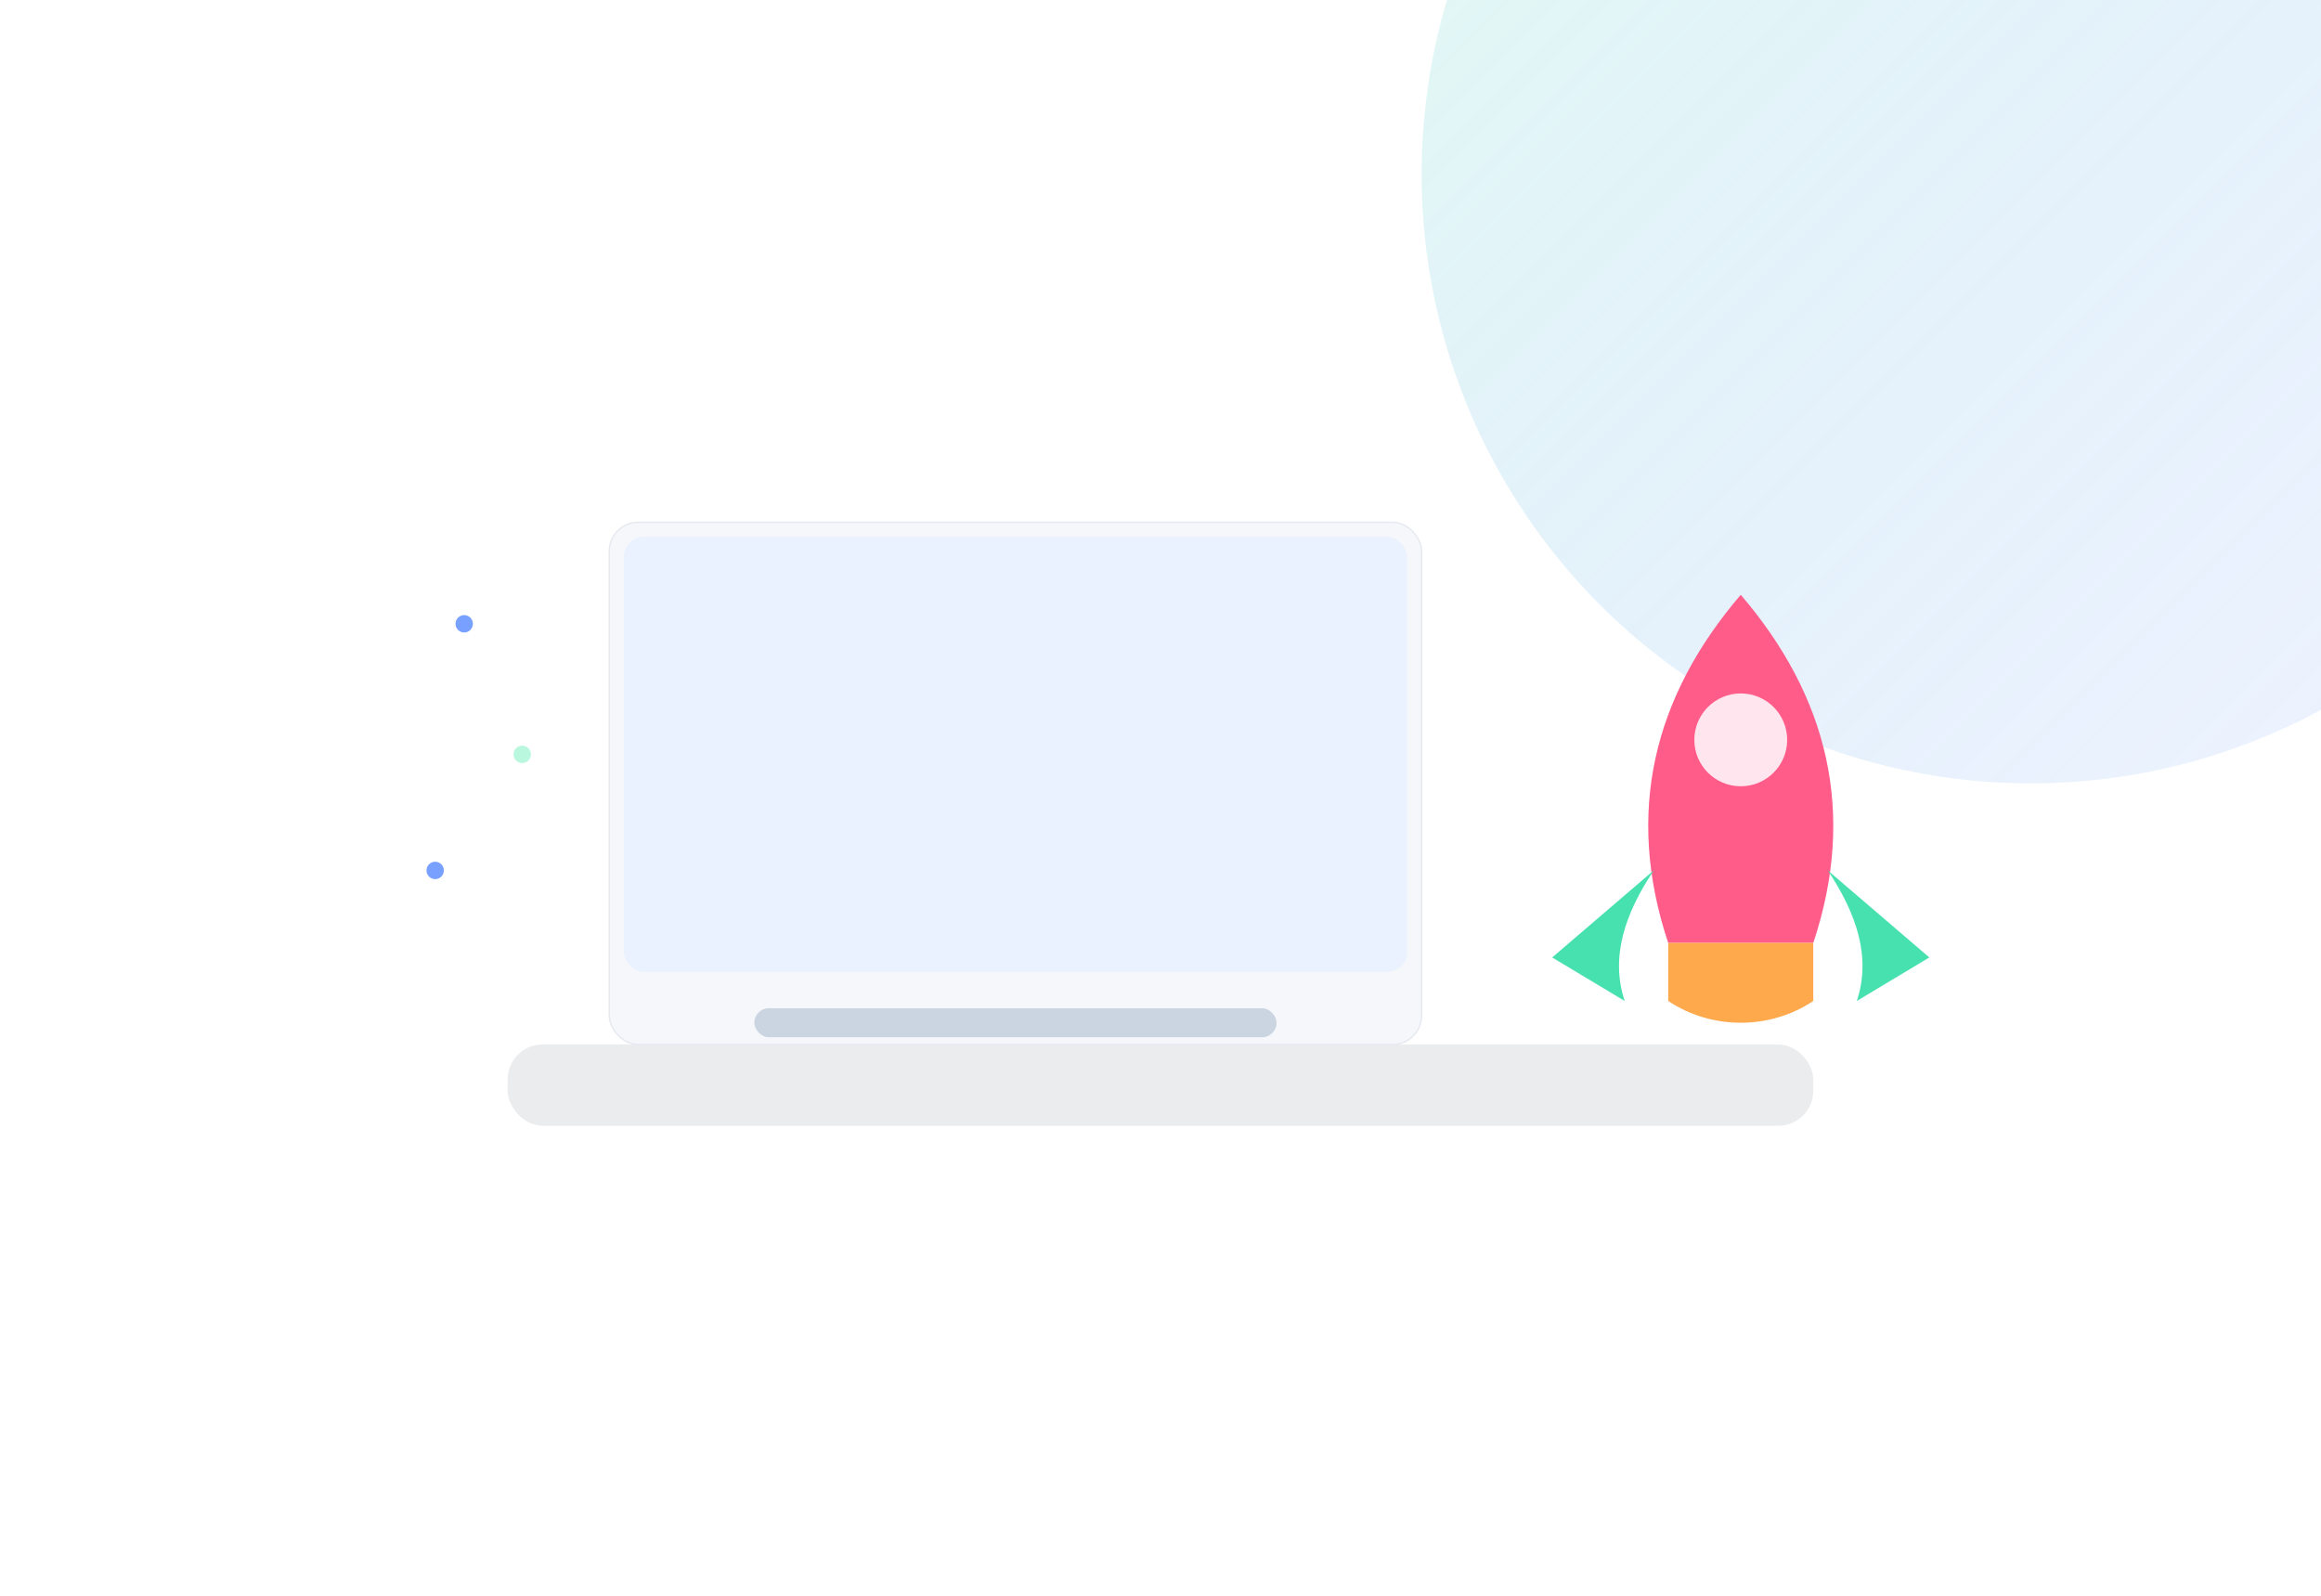 <?xml version="1.0" encoding="UTF-8"?>
<svg width="1600" height="1100" viewBox="0 0 1600 1100" xmlns="http://www.w3.org/2000/svg">
  <defs>
    <linearGradient id="g1" x1="0" x2="1" y1="0" y2="1">
      <stop offset="0" stop-color="#8AF2C8"/>
      <stop offset="1" stop-color="#1E63FF" stop-opacity=".25"/>
    </linearGradient>
  </defs>
  <rect width="1600" height="1100" fill="white"/>
  <circle cx="1400" cy="120" r="420" fill="url(#g1)" opacity=".25"/>
  <!-- laptop base -->
  <rect x="350" y="720" rx="24" ry="24" width="900" height="56" fill="#0B1220" opacity=".08"/>
  <rect x="420" y="360" width="560" height="360" rx="20" fill="#F5F7FA" stroke="#E6EAF0"/>
  <rect x="430" y="370" width="540" height="300" rx="14" fill="#EAF2FF"/>
  <rect x="520" y="695" width="360" height="20" rx="10" fill="#CBD5E1"/>
  <!-- rocket -->
  <g transform="translate(1100,410)">
    <path d="M100,0 C160,70 180,150 150,240 L50,240 C20,150 40,70 100,0 Z" fill="#FF5C8A"/>
    <circle cx="100" cy="100" r="32" fill="#FFE6EE"/>
    <path d="M50,240 L150,240 L150,280 C120,300 80,300 50,280 Z" fill="#FFA94D"/>
    <path d="M40,190 C20,220 10,250 20,280 L-30,250 Z" fill="#47E1AF"/>
    <path d="M160,190 C180,220 190,250 180,280 L230,250 Z" fill="#47E1AF"/>
  </g>
  <!-- confetti dots -->
  <circle cx="320" cy="430" r="6" fill="#1E63FF" opacity=".6"/>
  <circle cx="360" cy="520" r="6" fill="#8AF2C8" opacity=".6"/>
  <circle cx="300" cy="600" r="6" fill="#1E63FF" opacity=".6"/>
</svg>